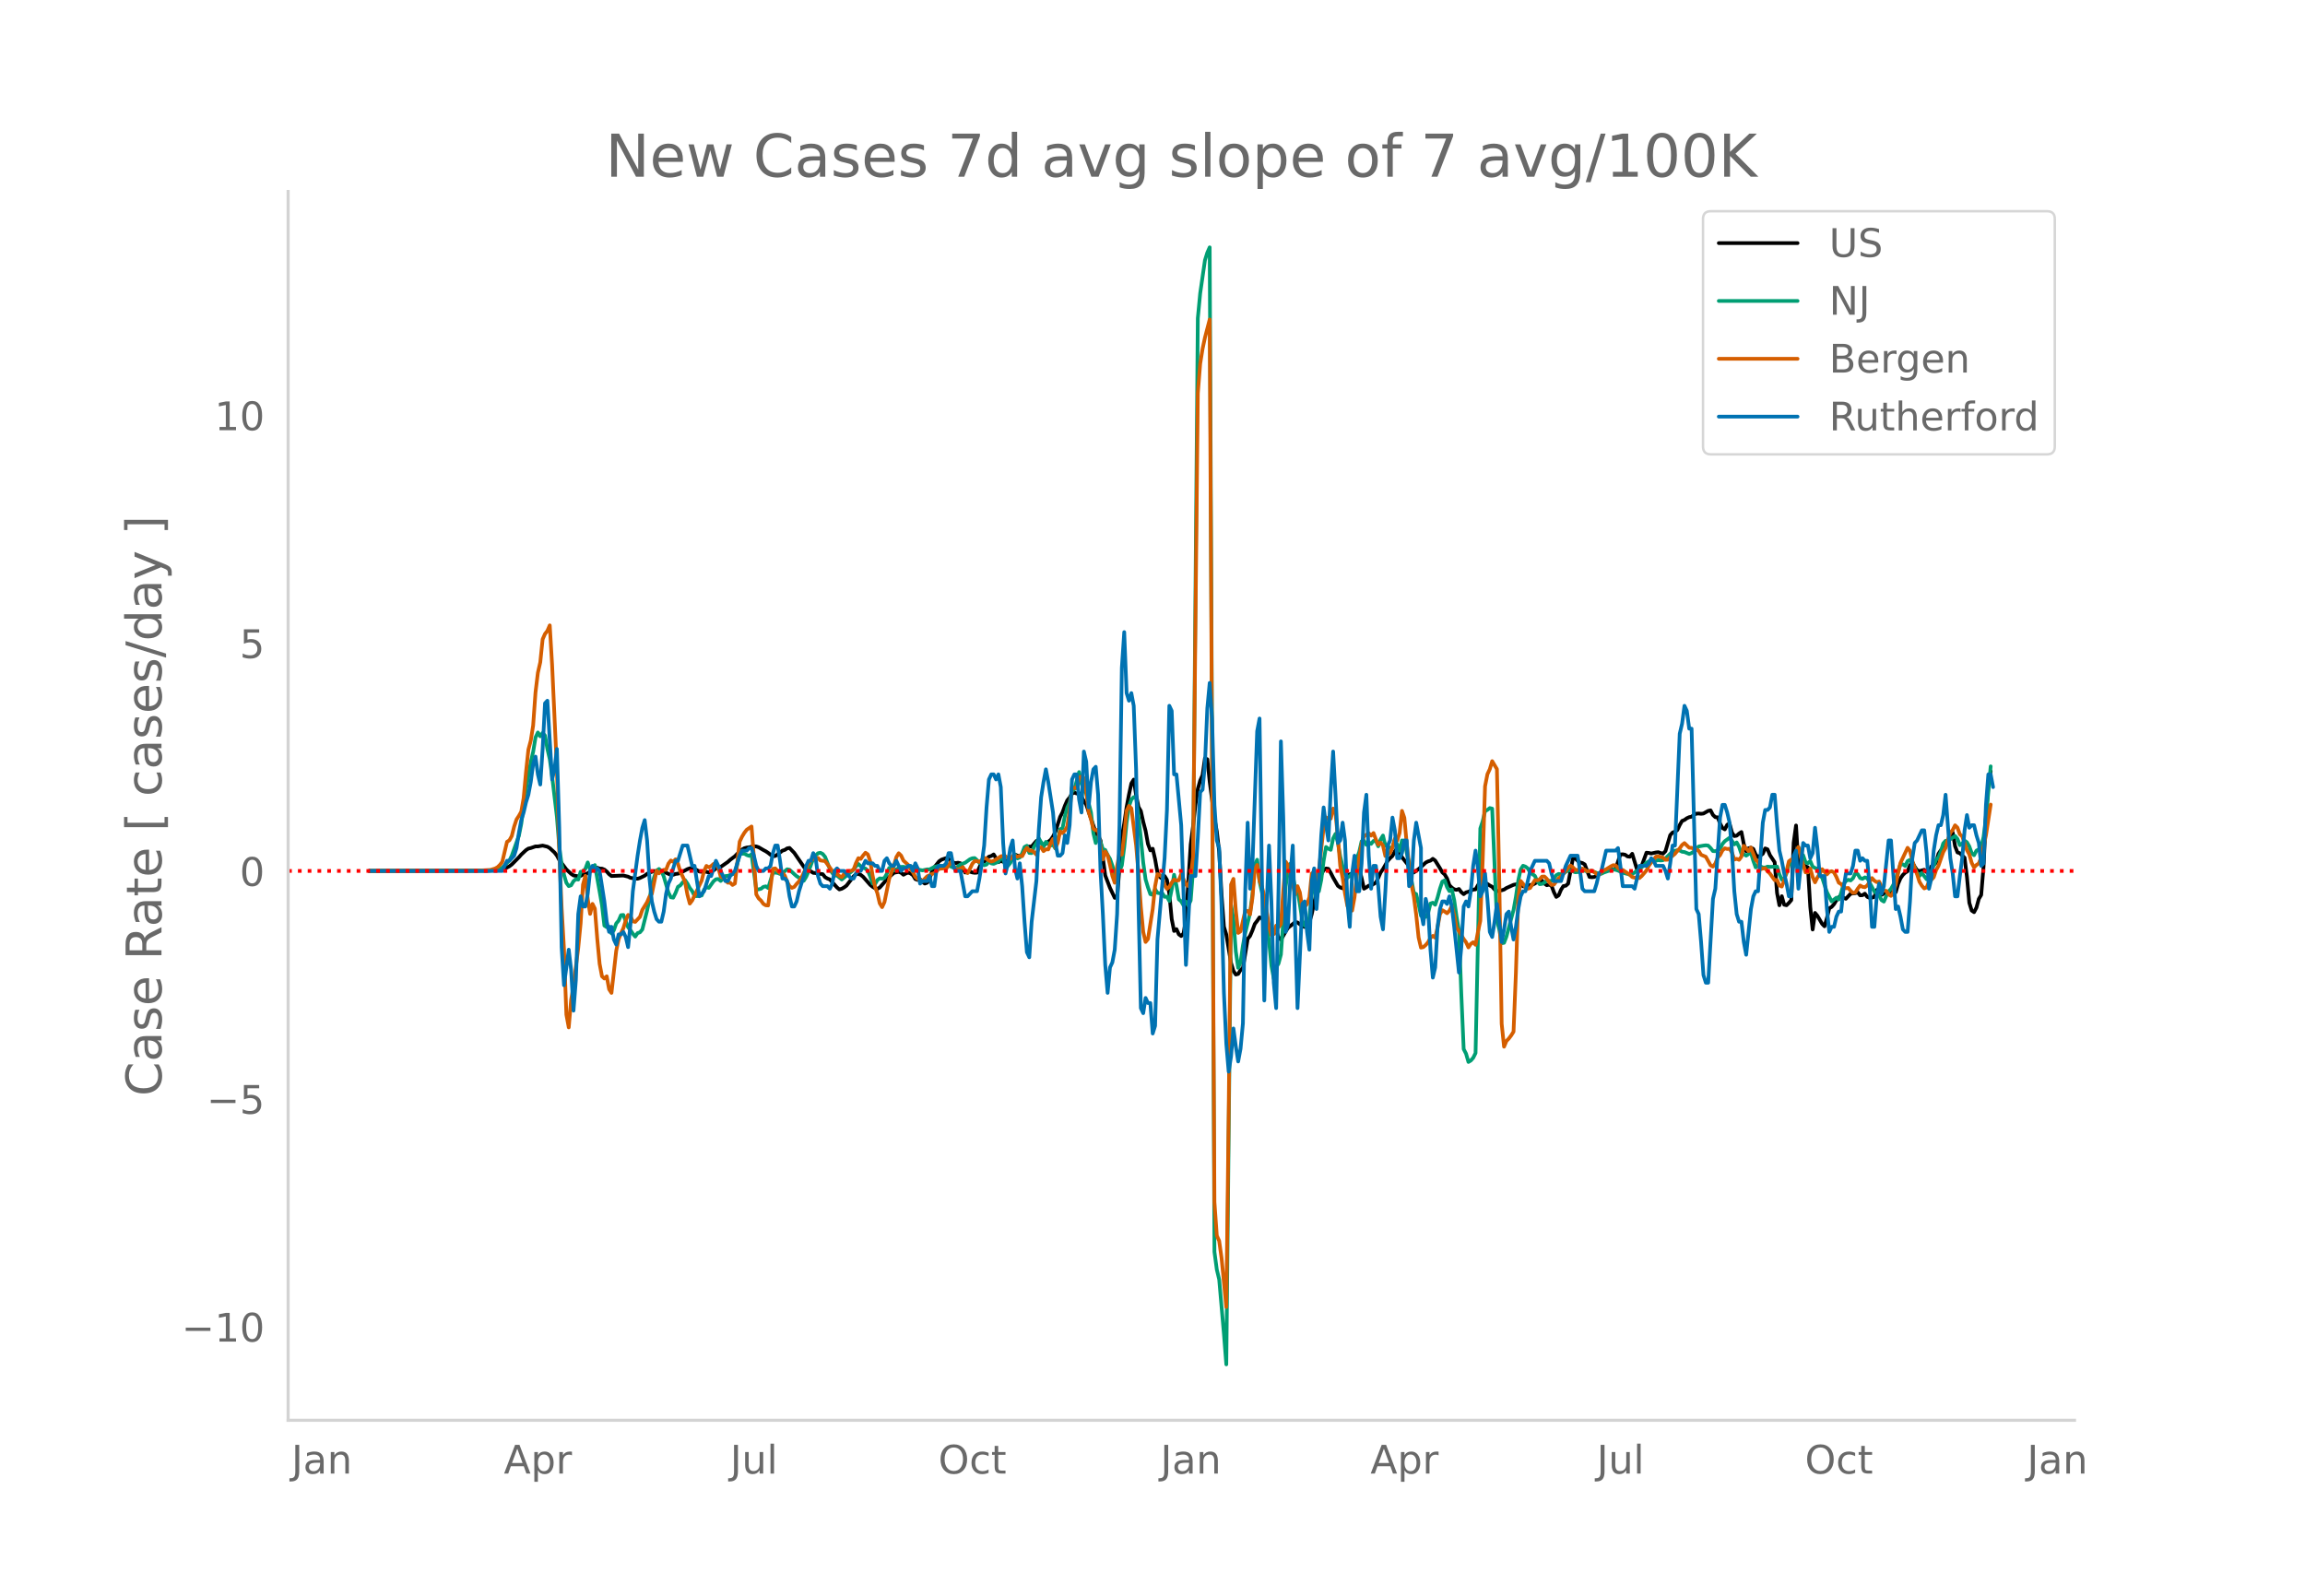 <svg height="864" viewBox="0 0 936 648" width="1248" xmlns="http://www.w3.org/2000/svg" xmlns:xlink="http://www.w3.org/1999/xlink"><defs><style>*{stroke-linecap:butt;stroke-linejoin:round}</style></defs><g id="figure_1"><path d="M0 648h936V0H0z" style="fill:#fff" id="patch_1"/><g id="axes_1"><path d="M117 576.72h725.4V77.76H117z" style="fill:none" id="patch_2"/><path clip-path="url(#p8e2cc447c8)" d="m149.973 353.66 48.205-.134 4.821-.279.964-.165.964-.304 1.929-1.022.964-.722 2.892-2.917.964-1.11 1.928-1.803.964-.623.965-.21 1.928-.673.964.008 1.928-.334 1.928.452.964.566 1.929 1.772.964 1.24.964 1.798 2.892 3.867 1.928 1.778.965.644 1.928.364.964-.197.964-.532.964-.176.964-.335.964-.716.965-.951.964-.722.964.15.964.318.964.043.964.383.964.782.964 1.09.964.744 4.821-.216 1.928.468.964.48 1.929.307.964.055.964-.304 1.928-.933.964-.752.964-.497 1.929-.63 1.928.113.964-.123.964.265 2.892 1.32.964-.069.965-.328.964-.121.964-.294 2.892-1.55.964-.33.964-.08.964.266 1.929 1.12.964.13.964-.236 1.928.493 1.928-.826.964-.786.965-.46.964-.185 2.892-2.007.964-.873 1.928-1.447 1.929-1.979.964-.744.964-.544.964-.263.964-.105 1.928-.445.964.103.965.324 1.928 1.123.964.509.964.64.964.781.964.61.964-.14.964-.621 1.929-1.523.964-.3.964-.627.964-.177 1.928 2.008 4.82 7.028.965-.144 1.928 1.236.964.05.964.356.965-.015.964.139.964 1.226.964.554.964.366 2.892 3.244.964.798.965-.28.964-.545.964-.719 2.892-3.76.964-.818.964-.193.964.4.965.769 2.892 3.303.964.768.964.575.964.27.964-.523 1.929-2.2.964-1.22 2.892-2.593 1.928-.358.964.36.965.805.964-.53.964-.348.964.372.964.686.964 1.575.964.358.964-.268.964 1.105.965.625.964-.345.964-1.715.964-2.786.964-1.75 1.928-2.421.964-.674 1.929-.664.964.332.964.906.964.633.964.172.964-.147.964.224.964 2.17.965 1.584.964-.365.964.026.964.309.964.143.964-.059 1.928-4.313.964-.19.965-1.105.964-.87.964-.298.964-.618 1.928 3.14.964-.474.964.294 1.929-.488.964.54 1.928-2.975.964.448.964.095.964-.238.964-1.613.965-1.924 1.928.007 1.928-2.294.964-.316 1.928 2.186 2.893-2.302.964-1.363.964-1.93 1.928-6.058.964-1.83.964-2.669.964-2.18.965-1.165.964-1.572.964-.409.964.35.964-.129.964 1.484.964 1.775.964 1.371 3.857 11.326 1.928 3.19 1.928 14.28 1.929 5.036 1.928 4.038.964-.14 1.928-24.7.964-5.372.964-6.634.964-5.137.965-4.485.964-1.558.964 6.288.964 4.813.964 1.66.964 4.371.964 3.682.964 5.325.965 2.617.964-.666.964 4.227.964 5.404.964 1.844.964.71.964-1.111.964 1.56.964 5.688.965 10.219.964 4.853.964-.752.964 2.109.964.704.964-1.103.964-5.75 1.928-30.3.965-7.44.964-8.793.964-6.325.964-3.476.964-2.165.964-6.847.964.416.964 9.068 1.929 14.894.964 5.332.964 8.272.964 17.523.964 12.916.964 3.15 1.928 11.624.965 3.175.964 1.463.964-.254.964-1.615.964-.762 1.928-11.838.964-1.2.964-2.234.965-2.651.964-1.237.964-1.42.964.323.964 1.682.964.285 1.928 2.675.964.167.965.309.964 2.576.964 1.015.964-1.548.964-1.779.964-1.483 2.893-2.275.964.105 1.928 1.498.964.322.964-.783.964-1.166.964-3.268.964-4.668 2.893-11.433.964-1.714.964-.703.964.152.964 1.646.964 1.913 1.929 3.332.964.69.964.322.964-1.957.964-3.056.964-.673.964-.28.964-.966.964-.584.965-.45.964 3.82.964 4.302.964-.548.964-.698.964-.055 1.928-1.154.965-1.91.964-2.213.964-1.37 1.928-3.383.964-1.083.964-.893.964-1.875.964-1.25 1.929 3.634 2.892 3.672.964 1.622.964.915 1.928-1.362 1.929-1.736.964-.923.964-.479.964-.293.964-.755.964.721 1.929 3.105.964 1.683.964.848.964 1.648.964 2.737.964.955.964.692.964.222.964-.359.965 1.293.964.812.964-.732.964-.252 1.928-.869.964-.088.964-1.69.964-1.368 1.929.452.964.402.964.64.964.503.964 1.112.964.69.964-.28.965-.086.964-.296.964-.632 2.892-1.304 1.928-.36.964.289.965.666.964.176 1.928-.676.964-.14.964-.474.964-.687.964-.515.964.01.965 1.19.964.678.964-.209.964.433.964 2.615.964 1.92.964-.636.964-2.272.964-1.493.965-.128.964-.86 1.928-10.197.964-.05.964.942.964.702.964.23.965.575 1.928 5.084.964.109.964-.098 1.928-.997 1.928-1.41.965-.362 1.928-.253.964-.06.964-.254 1.928-5.814.964-.069.964.184.965.682.964.131.964-1.19 1.928 6.344.964-.92.964-.595 1.929-5.284.964.106.964.224 1.928-.426.964-.103.964.353.964.217.964-.985 1.929-6.516.964-1.059.964-.332.964-.658.964-2.052.964-1.67.964-.388.964-.695.965-.445.964-.185.964-.773.964-.459.964-.057.964.11.964-.113 1.928-1.081.965-.204.964 1.857.964.912.964.063.964 2.507.964 1.804.964.583.964-1.89.965-.501.964 3.669.964 1.432.964-.143.964-.865.964-.626.964 4.899.964 2.902.964-1.207.965-.245.964.515.964 2.279.964 1.086 1.928-1.392.964-2.18.964.365.964 2.348 1.929 2.89.964 12.484.964 4.997.964-3.68.964 3.447.964.218.964-.94.965-1.15.964-23.265.964-7.03.964 15.91.964-.13.964.275 1.928.932.964 16.093.965 9.162.964-6.732.964 1.153 1.928 3.295.964.976.964-3.302.964-4.004.964-.565.965-1.098.964-1.614.964-1.26.964-.377.964.655.964.393 1.928-2.048 1.929-.236.964-.35.964 1.228.964-.046.964-.625.964 1.292.964.411.964-.09.965-.289.964-2.835.964-.374.964 2.382.964-.51.964-.72.964-.183.964.235.964 1.092.965-.967.964-3.422.964-2.251.964-1.378.964-.92.964-.583.964-2.435.964-1.223.964 1.832.965 1.436.964.329 1.928-.513.964.903.964.034.964-2.326.964-.49.965-1.102.964-3.537.964-1.453.964-1.07.964-1.25.964-.147.964-3.753.964-.97.964 5.585.965 2.505.964.325 1.928 1.846.964 7.759.964 10.558.964 3.134.964.646.964-1.838.965-3.531.964-1.62.964-11.575.964-20.31.964-12.64.964-5.696h0" style="fill:none;stroke:#000;stroke-linecap:round;stroke-width:1.5" id="line2d_1"/><path clip-path="url(#p8e2cc447c8)" d="m149.973 353.656 48.205-.097 2.893-.228.964-.185.964-.323.964-.485 2.893-2.912.964-1.964 2.892-8.102.964-4.85.964-7.466.964-6.573 1.929-10.99.964-4.163.964-5.855.964-2.039.964 1.567.964-1.358.964 1.05.964 5.42.964 4.142.965 7.086 1.928 16.33.964 12.11.964 7.222.964 4.224.964 3.27.964 1.337.964-.351.965-1.648.964-.827.964.17.964-3.159.964-.104.964-1.092.964-2.609.964 2.96 1.929-1.889 1.928 10.745.964 5.519.964 8.323.964.635.964-.212.964 2.755.965-1.293.964-2.761.964-1.123.964-2.236.964-.092 1.928 4.962.964 1.231.964 1.422.965 1.172.964-1.431.964-.304.964-1.17 1.928-7.672.964-4.477.964-5.848.965-3.357.964-2.538.964-.664.964.734.964 2.236 1.928 6.603.964 1.926.964.168.965-1.943.964-2.466.964-.604.964-1.188.964-.931.964 1.399.964 1.794.964 1.256.964 1.997.965.06 1.928-.27.964-2.341.964-1.06.964.307 1.928-2.683.964-.81.965-.11.964.795.964-.904.964-1.088.964-.085 1.928-.687.964-.268 1.929-7.976 1.928-.075.964.564.964.327.964-.642 1.928 14.335.965-.106.964-.234.964-.768.964-.208.964.672 1.928-6.208.964-.025.964.11.965.413.964-.32 1.928-1.57.964.189 1.928 1.777.964.849.965.605.964.891.964.353.964-1.58.964-2.198 1.928-5.193.964-1.282.964-.927.965-.19.964.496.964 1.212 1.928 4.864.964 1.639.964 1.06.964-.054 1.929 1.643 1.928-1.565 2.892-2.404.964-1.386.964-.96.964.943.965.625.964.3.964.945.964 2.3.964 2.824.964.317.964-1.716.964-.69.965.12.964-.278.964-1.722.964-2.362.964.176.964.9 2.892-1.486.965-.04.964.24.964-.381.964-.07 1.928 1.033.964.28 1.928.356 1.929-.417.964.032 1.928-1.027 1.928-.48.964.263.965-.123.964-.48.964.24 1.928.86.964.218 1.928-1.47 1.929-.737 1.928-1.401.964-.396.964-.082.964.869.964 1.131.964.153.964.757.965-.287.964-1.206.964.738.964.177 1.928-.84.964-1.733.964.812.965 2.532.964.058.964-1.174.964-2.474.964-.863.964 1.483.964-.38.964-1.718.964-2.54.965-.5.964 2.91.964.086.964-2.569.964-1.585.964-1.899 1.928 3.372.964-1.888 1.929 1.494.964-.333.964 1.535.964-3.485.964-4.339.964-.412.964-4.92.964-3.454.965-2.056.964-4.61.964-.773 1.928-7 .964 4.747.964 2.842.964 1.006 1.929 7.842.964 8.355.964 4.027.964-2.554.964 2.092.964 2.94.964.338.964 2.005.965 1.578.964 2.789.964 3.552 1.928-1.252.964-2.398.964-7.415.964-10.011.964-6.556.965-2.77.964-.968.964.164.964 7.598.964 8.901.964 9.934.964 6.814.964 3.227.965 2.768.964.242.964-2.268.964 1.5.964.145.964-.074.964 1.52.964-.036.964 1.735.965-4.745.964-5.9.964 4.292.964 5.69.964.814.964 1.662.964-1.582.964 1.659.964-2.086.965-12.562 1.928-223.875.964-10.157 1.928-13.364.964-3.118.964-2.156 1.929 407.887.964 7.213.964 3.992 1.928 22.182.964 12.326 1.928-186.601.965 5.837.964 13.015.964 6.73.964-2.236.964-6.817.964-5.145 1.928-8.078.964-7.552.965-12.102.964-1.973.964 8.807.964 4.333.964 5.725.964 7.749.964 6.43.964 9.99.964 5.175.965-4.545.964-1.493.964-3.671 1.928-27.622.964-6.56.964-2.707 1.929 9.71.964 1.132.964 5.721.964 6.52.964 1.992.964.672.964-4.041.964-9.359.964-3.92.965 2.681.964.108.964-4.651.964-7.749.964-5.595.964.69.964.458.964-4.614.964-1.877.965 3.561.964 5.664.964 4.037.964 3.193.964 1.205.964-.461.964-1.093.964-3.597 1.929-5.24.964-4.273.964-.221.964 1.685.964-1.041.964.648.964-1.18.964-.074.965 2.228.964-2.783.964-1.577.964 4.122.964.33.964.54.964-.116.964-3.146.964 1.86.965 2.61.964-4.209.964.181.964 4.794.964 4.143.964 6.87.964 5.295.964.489.964 4.122.965 4.69.964-.232.964.712.964-1.541.964-3.908.964-.323.964.827.964-2.946.965-3.6.964-2.859.964-.506.964 2.753.964 1.631.964-.672.964 4.271.964 6.797.964 5.695.965 25.749.964 22.311.964 1.863.964 3.346.964-.579.964-1.094.964-1.922 1.928-91.214.965-2.928.964-4.117.964-.515.964-.727.964.23 1.928 45.332.964 3.793.965 5.56.964-.196.964-2.511 2.892-10.83.964-5.374.964-6.63.964-4.446.965-1.507.964.344.964.723.964 1.663 1.928 1.39.964 2.158.964 1.212.964-.124.965-.54.964-.778 1.928.143.964-.993.964-1.359.964-.518.964.14.964-.391.965-.64.964-.44.964-.272.964.548.964.377 1.928-.162.964-.436.965-.049.964.328.964-.168.964-.015 2.892 1.159.964-.052.964-.486 2.893-.989.964-.225.964.102.964.31 1.928.868 2.893.763.964-.213 1.928-1.322.964-.627 1.928-1.65.965-.995.964-.578 1.928-.013 1.928-.46.964.124.964-.115.964-.718 2.893-2.836 1.928-.493.964.1.964.518.964.115 1.929.787.964-.368.964-.663.964-1.13.964-.884 1.928-.353.964-.112.964.117.965.988.964 1.227.964.062.964-.368.964-.574.964-1.996.964-1.131 1.929-1.403.964 1.252.964 1.456.964-.804.964 1.771.964 2.891.964.111.964.593 1.929-1.271.964 3.359.964 2.683.964-.863 1.928.878.964.065.964-.404.964.113 2.893-.115.964 3.16.964 2.125.964-.478.964-2.054.964-3.652.965-.427.964 1.233.964-5.547.964-2.168.964 2.887.964.295.964 2.84.964.4.964-.878.965 2.281.964.549.964.33.964 2.767.964.778 1.928 5.915 1.928 3.784 1.929-1.503.964.712.964-2.621.964-3.602.964-1.25.964-.523.964.273.964-.898.965-2.021.964.367.964 1.582.964.308.964-.58.964.268 2.893 5.491.964.874.964.623.964 1.981.964.589.964-2.266.964-1.856.964-1.046.964-1.682.965-2.13 1.928-6.276.964.12.964.682.964-1.996.964-.508.964 1.681.964 1.418.965 2.407.964 1.018.964-1.195 1.928 2.547.964-1.403.964-1.782 1.929-4.779.964-.89.964-2.394.964-3.28.964-1.074.964.009 2.892-1.96.965 1.164.964 2.558.964-.631.964-1.225.964.685.964 1.668.964 2.728.964.859.964-1.877.965-.483.964-.914.964-4.152.964-7.753 1.928-20.913h0" style="fill:none;stroke:#009e73;stroke-linecap:round;stroke-width:1.5" id="line2d_2"/><path clip-path="url(#p8e2cc447c8)" d="m149.973 353.656 42.42-.1 3.857-.143 2.893-.162 1.928-.587.964-.527.964-.931.964-1.236 1.928-8.143.965-.607.964-1.742.964-3.829.964-2.896.964-1.459.964-1.721.964-5.55.964-10.533.964-9.095.965-3.646.964-6.158.964-13.45.964-7.96.964-4.233.964-9.358.964-2.188.964-1.236.964-2.228.965 16.245 1.928 41.91.964 33.846.964 22.727.964 16.812.964 26.535.964 5.185.964-11.201.965-5.651 1.928-15.435.964-9.925.964-15.78.964-3.544.964 9.378.964 6.057.965-4.052.964 1.904.964 12.154.964 10.25.964 5.104.964.89.964-.91.964 5.266.964 1.478 1.929-17.095.964-4.639.964-2.512.964-1.985.964-3.16.964-2.268.964.527.964 2.066.965.243 1.928-2.046.964-2.836 1.928-3.12.964-2.268.964-1.073 1.929-9.44.964 1.054.964-.79.964-.628.964.02.964-2.552.964-1.256.964.506.965-.992.964 1.762.964 3.282.964 1.944.964 2.248.964 5.145.964 3.606.964-1.276 3.857-8.102.964-3.87.964-2.065.964.587.964-.527.964-.85.964-.446.965 2.107.964 3.423.964.527.964.83.964 1.175.964-.02.964.931.964-.587 1.929-16.995.964-2.025.964-1.6.964-1.236 1.928-1.296.964 12.66.964 14.908.965 1.64.964.892.964 1.336.964.568.964.06 1.928-14.887.964-.163.964 1.054.965.85.964-.06.964 1.053.964 2.512.964 1.782.964.71.964-.386.964-1.215.965-1.033.964-1.479 1.928-3.95 1.928-3.18.964-.445.964-.142.964-.304.965 1.013 1.928.263 3.856 5.287.964-.122.964.892.965.465.964-1.336.964-.932 1.928-.345.964-.486.964-2.633.964-1.985.964.284.965-1.357.964-1.135.964.669.964 2.754.964 5.834.964 4.517.964 2.633.964 4.132.965 1.56.964-2.046 1.928-9.5 1.928-5.428.964-3.342.964-1.58.964.952.965 2.046 1.928 1.742.964 1.742.964 1.276.964 1.843.964.87.964.203.964.628 1.929-1.964.964-.365.964-.587.964-.243 1.928-1.803 1.929-.203.964.142 1.928-2.816 1.928 2.877.964.324.964-.365.964-.648.965 1.337.964 1.094.964-1.742.964-2.066.964-1.074h.964l.964.365 1.928-1.742.965.445.964.73.964.384.964-.303 1.928-1.155.964-.668.964-.203.965.182.964.79.964.284.964-1.215h.964l.964.303.964-.344.964.162.964-1.944.965-1.459.964 1.175.964-.081.964.648.964 1.053.964-2.775.964-.222.964 1.539.964-.75.965.061.964-2.592.964-1.702.964 3.646.964-2.066.964-4.618.964.729.964-1.074.964-1.62.965-6.421.964-9.52.964.263.964.122.964-4.193.964-.588.964.628.964 5.348.965 8.487.964 2.977.964 3.788.964.648.964-.263.964 6.907.964 5.186.964-3.2.964 1.437.965 3.95.964 4.457.964 2.815.964-6.684.964-5.368.964.608.964-8.001.964-9.763.964-2.006.965.993 1.928 14.928.964 11.262.964 13.794.964 10.189.964 4.091.964-1.195 1.929-12.194.964-9.236.964-4.922.964.385.964.648.964 3.423.964 1.499.964-.77.965-1.762.964-1.215.964.405.964-.122.964-2.511 1.928 4.294.964.587.964-3.605.965-8.265 1.928-188.214.964-12.052.964-6.037.964-4.517 1.928-7.393 1.929 358.382.964 13.632.964 2.167.964 6.907 1.928 19.912.964-78.713.964-92.832.965-2.309.964 12.74.964 9.217.964-.648 1.928-8.426.964.141.964 1.439.964-6.705.965-11.708.964-1.701.964 6.42.964 2.432.964 3.727 1.928 12.274.964 3.667.964-.426.965-3.443.964.668.964-1.235.964-13.51.964-11.931.964 1.458 1.928 7.88.965 3.99.964-3.363.964 2.553.964 6.522.964-.75.964-.992.964-2.836.964-9.58.964-.831.965 4.193.964-4.538 1.928-17.642.964-4.031.964.608.964-.102.964-4.091.964 1.884.965 9.864.964 11.627.964 4.76.964 6.32.964 5.063.964 1.904.964.02.964-5.367.964-8.953.965-7.373.964-5.47.964-3.017 1.928-1.236.964.973.964-1.054.964 2.552.965 2.168.964-.83.964 1.194.964 4.254 1.928-1.215.964-2.33.964-3.463.964.75.965-3.1.964-8.973.964 2.795.964 10.513.964 8.993.964 7.637.964 4.84.964 7.394.964 9.216.965 4.132.964-.202.964-.851.964-1.134.964-1.783.964-.79.964.73.964-4.214.965-5.307.964-1.64.964.547.964.688.964-1.033.964-1.944.964 3.646.964 5.205.964 1.378 1.929 3.22.964 1.297.964 2.106.964-1.438.964-.668.964 1.053.964-5.246.964-4.477.965-24.468.964-30.181.964-4.922.964-2.046.964-3.241 1.928 3.22.964 45.798.965 57.628.964 9.297.964-2.289.964-.993.964-1.276.964-1.54.964-23.941.964-30.343.964-6.907.965 1.134.964 1.438.964.567.964-.303 1.928-3.16.964.06.964-.384.964-1.135.965-.04.964.932.964 1.397.964 1.094.964-.121 1.928-2.532.964-.83.964-.993 1.929-2.573.964-.83.964.729.964 1.013.964.08.964-.364.964-.243.965.486.964.628 1.928-.182.964.506.964.77.964.202.964-.952.964-.729.965-.405 1.928-1.195.964-.486.964.101.964 1.053.964.649.964.141 1.929 1.317.964.648.964.932.964.223.964-.02.964.202.964-.85 1.929-2.229.964-1.944.964-1.317.964-1.053.964-1.317.964-.101 1.928.506.964.891.965-.06.964-.973.964-.587.964-.81.964-1.195.964-1.013.964-1.398.964-.75 1.929 1.864.964.04.964.467.964.202.964.567.964 1.6 1.928.81 1.929 3.485.964.506.964-1.235.964-2.41.964-1.014.964-1.904.964-.87.964.283.965-.121.964 1.539.964 2.876.964-.304.964.405.964-1.296.964-4.375 1.928 2.147.965-1.438 1.928 4.962.964.831.964 3.018.964-.304.964-.142.964 1.256.964.912 1.929 2.694.964-.061.964 2.208.964.445.964-2.45 1.928-7.82.965-.688.964 1.337.964-4.395.964-2.026.964 3.99 1.928 6.28h.964l.964-1.52.965 3.403.964 2.168.964-1.945.964-1.56.964-1.822 1.928 2.106.964-1.033.964-.263.965.486.964 1.843.964 2.33.964.567.964 1.154.964.547.964-.121.964 1.154.964.891.965-.222.964-1.54.964-1.276.964.527.964.162.964-.71 1.928-2.997.965 1.053.964.588.964-.223.964 2.046.964 1.6.964.142.964 1.418.964.607.964-1.519.965-3.058.964-4.74.964-4.072 2.892-6.137.964 1.215.964 4.092.964 2.957.965 2.492.964 3.038.964 1.58.964 1.114.964-.405.964-2.31.964-.769.964-1.033.965-2.897.964-1.782 1.928-5.53.964-1.722.964-3.443.964-2.735.964-1.093.964-1.904.965.931.964 2.694.964.83 1.928 5.632.964 1.722.964 3.443.964 1.864.964-1.013.965-.628.964-2.512 1.928-8.872 1.928-12.518h0" style="fill:none;stroke:#d55e00;stroke-linecap:round;stroke-width:1.5" id="line2d_3"/><path clip-path="url(#p8e2cc447c8)" d="M149.973 353.656h53.99l1.928-4.126h.965l1.928-2.063.964-3.095.964-6.19.964-5.159.964-3.094.964-4.127.964-3.095.965-5.158.964-7.222.964-3.095.964 7.222.964 4.126.964-14.443.964-18.57.964-1.031 1.929 31.981.964-4.126.964-8.254.964 31.981.964 48.488.964 15.475 1.928-14.443.964 8.253.965 16.506.964-12.38.964-26.822.964-7.222.964 4.127h.964l.964-5.159.964-9.285.965-2.063.964 2.063.964-1.031.964 1.031 1.928 12.38.964 8.253.964 4.127.964-2.063.965 5.158.964 2.063.964-4.126h.964l.964-1.032.964 2.063.964 4.127.964-9.285.964-13.411 1.929-14.443.964-6.19.964-5.159.964-3.095.964 8.254.964 15.474.964 9.285.965 4.127.964 3.095.964 1.031h.964l.964-4.126.964-7.222.964-4.126.964-2.064.964-4.126.965-3.095h.964l1.928-6.19h1.928l1.928 8.253h.964l1.929 12.38 1.928-2.063 1.928-6.19h.964l1.928-6.19 3.857 8.253h.964l.964-2.063 1.928-2.064 1.929-6.19.964-2.063h1.928l.964-1.031h.964l.964 3.095.964 4.126.965 2.063h1.928l.964-1.031h.964l.964-1.032.964-5.158.964-3.095h.964l.965 6.19.964 7.221h.964l.964 1.032.964 6.19.964 4.127h.964l.964-2.064.965-4.126 1.928-6.19.964-4.127.964-2.063h.964l.964-3.095.964 2.063.964 7.222.965 3.095.964 1.031h1.928l.964 1.032.964-2.063.964-5.159.964-1.031.964 1.031h1.929l2.892 3.095h.964l.964-2.063.964-1.032h.964l1.929-4.126.964 1.032h1.928l.964 1.031h.964l.964 2.063h.965l.964-4.126.964-1.032.964 2.064.964 1.031h.964l.964-2.063 1.928 4.126.965-1.031h.964l.964-1.032h.964l.964 2.063.964-3.094.964 2.063.964 6.19.964-1.032h1.929l.964-2.063.964 4.126h.964l.964-7.221.964-1.032h1.929l.964-1.031.964-4.127h.964l.964 5.158.964 2.063h1.928l1.929 10.317h.964l1.928-2.063h1.928l.964-5.159.964-6.19.964-7.221.965-15.475.964-11.348.964-2.063h.964l.964 2.063.964-2.063.964 5.158.964 22.696.965 12.38.964-4.126.964-6.19.964-3.095.964 11.348.964 4.126.964-6.19.964 9.285.964 14.443.965 12.38.964 2.064.964-14.444 1.928-16.506.964-20.633.964-13.411.964-6.19.964-5.158.965 5.158 1.928 12.38.964 12.38.964 5.158h.964l.964-1.032.964-7.222.964 3.095.965-7.221.964-18.57.964-2.063h.964l.964 10.316.964 5.159.964-24.76.964 4.127.965 18.57.964-10.317.964-5.158.964-1.032.964 11.348.964 30.95.964 17.538.964 20.633.964 11.348.965-10.317.964-2.063.964-5.158.964-14.443.964-36.108.964-63.962.964-14.444.964 24.76.964 3.095.965-3.095.964 5.158.964 25.792.964 54.677.964 42.298.964 2.063.964-6.19.964 2.063h.965l.964 12.38.964-3.095.964-35.076 2.892-33.013.964-19.601.964-42.298.965 2.064.964 25.79h.964l1.928 20.634 1.928 56.74 1.928-36.107h1.929l.964-15.475.964-18.57.964-1.031.964-10.317.964-22.696.964-10.317.964 14.444.965 35.076.964 14.443.964 3.095.964 23.728.964 35.076.964 20.633.964 11.348.964-6.19.965-11.348.964 7.221.964 6.19.964-5.158.964-10.317.964-54.677.964-26.823.964 26.823.964-9.285 1.929-54.677.964-5.158.964 63.962.964 50.55.964-38.17.964-24.76.964 22.696.964 33.013.965 10.317.964-48.488.964-59.836.964 30.95.964 46.424.964-3.095.964-19.601.964-12.38 1.929 66.026 1.928-42.298.964-1.032.964 12.38.964 7.222.964-27.855.964-5.158.965 16.506.964-12.38.964-17.538.964-11.348.964 7.222.964 6.19.964-20.633.964-15.475.964 17.538.965 19.601.964-1.031.964-7.222.964 7.222.964 24.76.964 10.316.964-21.665.964-7.221.964 14.443h.965l.964-11.348.964-20.633.964-7.222.964 24.76.964 13.411.964-9.285h.964l.965 8.253.964 12.38.964 5.158.964-15.474.964-18.57.964-2.063.964-9.285.964 5.158.964 11.348h.965l.964-2.063.964-5.158h.964l.964 18.57.964-1.032.964-17.538.964-7.222 1.929 10.317v25.79l.964 5.16.964-10.317.964 4.126.964 16.507.964 11.348.964-4.127.964-16.506.965-7.222.964-3.095h.964l.964 1.032.964-3.095.964 4.127.964 8.253 1.928 18.57.965-10.317.964-16.506.964-2.064.964 2.064.964-6.19.964-10.317.964-6.19.964 7.222.964 11.348.965-2.063.964-7.222.964 10.317.964 13.411.964 2.063.964-6.19.964-7.221.964 7.221.965 8.254.964-5.159.964-6.19.964-1.031.964 6.19.964 5.158.964-5.158.964-7.222.964-5.158.965-2.063h.964l1.928-8.254 1.928-4.126h4.82l.965 1.032.964 4.126.964 3.095h2.892l1.929-6.19 1.928-4.126h2.892l.964 6.19.964 7.221.965 1.032h3.856l.964-3.095.964-4.127.964-1.032 1.929-8.253h3.856l.964-1.031.964 7.221.964 8.253h3.857l.964 1.032.964-4.127.964-5.158h2.893l.964-1.031.964-2.064.964 1.032.964 2.063h2.892l.964 2.063.965 3.095.964-6.19.964-7.221h.964l1.928-45.393.964-4.126.964-7.222.964 2.064.965 7.221h.964l1.928 73.247.964 2.064.964 11.348.964 13.411.964 3.095h.964l1.929-34.044.964-4.127 1.928-28.886.964-5.158h.964l.964 3.095.965 4.126.964 11.348.964 16.507.964 9.285.964 3.094h.964l.964 8.254.964 5.158 1.929-18.57.964-5.158.964-2.063h.964l1.928-27.855.964-5.158h.964l.964-1.032.965-5.158h.964l.964 12.38.964 10.316.964 4.127.964 5.158.964 4.127.964 5.158h.965l.964-16.506.964-2.064.964 15.475 1.928-18.57.964 1.032h.964l.964 5.158.965-2.063.964-10.317.964 8.254.964 11.348h1.928l.964 13.411.964 9.285.964-2.063h.965l.964-4.127.964-2.063h.964l.964-9.285.964-6.19h1.928l.964-3.095.965-6.19h.964l.964 4.127.964-1.032.964 1.032h.964l.964 10.316.964 16.507h.965l.964-12.38.964-5.158.964 4.126.964-3.095 1.928-18.57h.964l1.929 27.855.964-1.031.964 4.126.964 5.158.964 1.032h.964l.964-12.38.964-17.538.964-6.19.965-1.031 1.928-4.127h.964l.964 9.285.964 14.443.964-4.127.964-11.348.965-6.19.964-4.126h.964l.964-4.127.964-8.253 1.928 25.791.964 6.19.964 9.285h.965l.964-8.253.964-7.222.964-11.348.964-6.19.964 5.158.964-1.031h.964l.964 4.126.965 3.095.964 9.285.964-1.031.964-23.728.964-12.38h.964l.964 5.158h0" style="fill:none;stroke:#0072b2;stroke-linecap:round;stroke-width:1.5" id="line2d_4"/><path clip-path="url(#p8e2cc447c8)" d="M117 353.656h725.4" style="fill:none;stroke:red;stroke-dasharray:1.5,2.475;stroke-dashoffset:0;stroke-width:1.5" id="line2d_5"/><path d="M117 576.72V77.76" style="fill:none;stroke:#d3d3d3;stroke-linecap:square;stroke-linejoin:miter;stroke-width:1.25" id="patch_3"/><path d="M117 576.72h725.4" style="fill:none;stroke:#d3d3d3;stroke-linecap:square;stroke-linejoin:miter;stroke-width:1.25" id="patch_4"/><g id="matplotlib.axis_1"><g id="xtick_1"><g style="fill:#696969" transform="matrix(.16 0 0 -.16 118.358 598.378)" id="text_1"><defs><path d="M9.813 72.906h9.859V5.078q0-13.187-5-19.14-5-5.954-16.094-5.954h-3.75v8.297h3.078q6.531 0 9.219 3.672Q9.813-4.39 9.813 5.078z" id="DejaVuSans-74"/><path d="M34.281 27.484q-10.89 0-15.093-2.484-4.204-2.484-4.204-8.5 0-4.781 3.157-7.594 3.156-2.797 8.562-2.797 7.485 0 12 5.297 4.516 5.297 4.516 14.078v2zm17.922 3.72V0H43.22v8.297Q40.14 3.328 35.547.953q-4.594-2.375-11.234-2.375-8.391 0-13.36 4.719Q6 8.016 6 15.922q0 9.219 6.172 13.906 6.187 4.688 18.437 4.688h12.61v.89q0 6.203-4.078 9.594-4.078 3.39-11.453 3.39-4.688 0-9.141-1.124-4.438-1.125-8.531-3.375v8.312q4.921 1.906 9.562 2.844 4.64.953 9.031.953 11.875 0 17.735-6.156 5.86-6.14 5.86-18.64z" id="DejaVuSans-97"/><path d="M54.89 33.016V0h-8.984v32.719q0 7.765-3.031 11.61-3.031 3.858-9.078 3.858-7.281 0-11.484-4.64-4.204-4.625-4.204-12.64V0H9.08v54.688h9.03v-8.5q3.235 4.937 7.594 7.374Q30.078 56 35.797 56q9.422 0 14.25-5.828 4.844-5.828 4.844-17.156z" id="DejaVuSans-110"/></defs><use xlink:href="#DejaVuSans-74"/><use x="29.492" xlink:href="#DejaVuSans-97"/><use x="90.771" xlink:href="#DejaVuSans-110"/></g></g><g id="xtick_2"><g style="fill:#696969" transform="matrix(.16 0 0 -.16 204.585 598.378)" id="text_2"><defs><path d="M34.188 63.188 20.797 26.906h26.812zm-5.579 9.718h11.188L67.578 0h-10.25l-6.64 18.703h-32.86L11.188 0H.78z" id="DejaVuSans-65"/><path d="M18.11 8.203v-29H9.077v75.484h9.031v-8.296q2.844 4.875 7.157 7.234Q29.594 56 35.594 56q9.968 0 16.187-7.906 6.235-7.907 6.235-20.797T51.78 6.484q-6.218-7.906-16.187-7.906-6 0-10.328 2.375-4.313 2.375-7.157 7.25zm30.578 19.094q0 9.906-4.079 15.547-4.078 5.64-11.203 5.64-7.14 0-11.218-5.64-4.079-5.64-4.079-15.547 0-9.906 4.078-15.547 4.079-5.64 11.22-5.64 7.124 0 11.202 5.64t4.078 15.547z" id="DejaVuSans-112"/><path d="M41.11 46.297q-1.516.875-3.297 1.281Q36.03 48 33.89 48q-7.625 0-11.703-4.953-4.079-4.953-4.079-14.234V0H9.08v54.688h9.03v-8.5q2.844 4.984 7.375 7.39Q30.031 56 36.531 56q.922 0 2.047-.125 1.125-.11 2.484-.36z" id="DejaVuSans-114"/></defs><use xlink:href="#DejaVuSans-65"/><use x="68.408" xlink:href="#DejaVuSans-112"/><use x="131.885" xlink:href="#DejaVuSans-114"/></g></g><g id="xtick_3"><g style="fill:#696969" transform="matrix(.16 0 0 -.16 296.507 598.378)" id="text_3"><defs><path d="M8.5 21.578v33.11h8.984V21.922q0-7.766 3.016-11.656 3.031-3.875 9.094-3.875 7.265 0 11.484 4.64 4.234 4.64 4.234 12.656v31h8.985V0h-8.984v8.406Q42.047 3.422 37.718 1q-4.313-2.422-10.032-2.422-9.421 0-14.312 5.86Q8.5 10.296 8.5 21.578zM31.11 56z" id="DejaVuSans-117"/><path d="M9.422 75.984h8.984V0H9.422z" id="DejaVuSans-108"/></defs><use xlink:href="#DejaVuSans-74"/><use x="29.492" xlink:href="#DejaVuSans-117"/><use x="92.871" xlink:href="#DejaVuSans-108"/></g></g><g id="xtick_4"><g style="fill:#696969" transform="matrix(.16 0 0 -.16 381.025 598.378)" id="text_4"><defs><path d="M39.406 66.219q-10.75 0-17.078-8.016-6.312-8-6.312-21.828 0-13.766 6.312-21.781 6.328-8 17.078-8 10.735 0 17.016 8 6.281 8.015 6.281 21.781 0 13.828-6.281 21.828-6.281 8.016-17.016 8.016zm0 8q15.328 0 24.5-10.281 9.188-10.282 9.188-27.563 0-17.234-9.188-27.516-9.172-10.28-24.5-10.28-15.375 0-24.593 10.25-9.204 10.265-9.204 27.546t9.204 27.563q9.218 10.28 24.593 10.28z" id="DejaVuSans-79"/><path d="M48.781 52.594v-8.407q-3.812 2.11-7.64 3.157-3.828 1.047-7.735 1.047-8.75 0-13.593-5.547-4.829-5.532-4.829-15.547 0-10.016 4.829-15.563 4.843-5.53 13.593-5.53 3.907 0 7.735 1.046 3.828 1.047 7.64 3.156V2.094Q45.016.344 40.984-.531q-4.015-.89-8.562-.89-12.36 0-19.64 7.765-7.266 7.765-7.266 20.953 0 13.375 7.343 21.031Q20.22 56 33.016 56q4.14 0 8.093-.86 3.953-.843 7.672-2.546z" id="DejaVuSans-99"/><path d="M18.313 70.219V54.688h18.5v-6.985h-18.5V18.016q0-6.688 1.828-8.594 1.828-1.906 7.453-1.906h9.218V0h-9.218q-10.407 0-14.36 3.875-3.953 3.89-3.953 14.14v29.688H2.687v6.984h6.594V70.22z" id="DejaVuSans-116"/></defs><use xlink:href="#DejaVuSans-79"/><use x="78.711" xlink:href="#DejaVuSans-99"/><use x="133.691" xlink:href="#DejaVuSans-116"/></g></g><g id="xtick_5"><g style="fill:#696969" transform="matrix(.16 0 0 -.16 471.224 598.378)" id="text_5"><use xlink:href="#DejaVuSans-74"/><use x="29.492" xlink:href="#DejaVuSans-97"/><use x="90.771" xlink:href="#DejaVuSans-110"/></g></g><g id="xtick_6"><g style="fill:#696969" transform="matrix(.16 0 0 -.16 556.487 598.378)" id="text_6"><use xlink:href="#DejaVuSans-65"/><use x="68.408" xlink:href="#DejaVuSans-112"/><use x="131.885" xlink:href="#DejaVuSans-114"/></g></g><g id="xtick_7"><g style="fill:#696969" transform="matrix(.16 0 0 -.16 648.409 598.378)" id="text_7"><use xlink:href="#DejaVuSans-74"/><use x="29.492" xlink:href="#DejaVuSans-117"/><use x="92.871" xlink:href="#DejaVuSans-108"/></g></g><g id="xtick_8"><g style="fill:#696969" transform="matrix(.16 0 0 -.16 732.927 598.378)" id="text_8"><use xlink:href="#DejaVuSans-79"/><use x="78.711" xlink:href="#DejaVuSans-99"/><use x="133.691" xlink:href="#DejaVuSans-116"/></g></g><g id="xtick_9"><g style="fill:#696969" transform="matrix(.16 0 0 -.16 823.126 598.378)" id="text_9"><use xlink:href="#DejaVuSans-74"/><use x="29.492" xlink:href="#DejaVuSans-97"/><use x="90.771" xlink:href="#DejaVuSans-110"/></g></g></g><g id="matplotlib.axis_2"><g id="ytick_1"><g style="fill:#696969" transform="matrix(.16 0 0 -.16 73.733 544.782)" id="text_10"><defs><path d="M10.594 35.5h62.593v-8.297H10.594z" id="DejaVuSans-8722"/><path d="M12.406 8.297h16.11v55.625l-17.532-3.516v8.985l17.438 3.515h9.86V8.296H54.39V0H12.406z" id="DejaVuSans-49"/><path d="M31.781 66.406q-7.61 0-11.453-7.5Q16.5 51.422 16.5 36.375q0-14.984 3.828-22.484 3.844-7.5 11.453-7.5 7.672 0 11.5 7.5 3.844 7.5 3.844 22.484 0 15.047-3.844 22.531-3.828 7.5-11.5 7.5zm0 7.813q12.266 0 18.735-9.703 6.468-9.688 6.468-28.141 0-18.406-6.468-28.11-6.47-9.687-18.735-9.687-12.25 0-18.718 9.688-6.47 9.703-6.47 28.109 0 18.453 6.47 28.14Q19.53 74.22 31.78 74.22z" id="DejaVuSans-48"/></defs><use xlink:href="#DejaVuSans-8722"/><use x="83.789" xlink:href="#DejaVuSans-49"/><use x="147.412" xlink:href="#DejaVuSans-48"/></g></g><g id="ytick_2"><g style="fill:#696969" transform="matrix(.16 0 0 -.16 83.912 452.258)" id="text_11"><defs><path d="M10.797 72.906h38.719v-8.312H19.828v-17.86q2.14.735 4.281 1.094 2.157.36 4.313.36 12.203 0 19.328-6.688 7.14-6.688 7.14-18.11 0-11.765-7.328-18.296-7.328-6.516-20.656-6.516-4.593 0-9.36.781-4.75.782-9.827 2.344v9.922q4.39-2.39 9.078-3.563 4.687-1.171 9.906-1.171 8.453 0 13.375 4.437 4.938 4.438 4.938 12.063 0 7.609-4.938 12.047-4.922 4.453-13.375 4.453-3.953 0-7.89-.875-3.922-.875-8.016-2.735z" id="DejaVuSans-53"/></defs><use xlink:href="#DejaVuSans-8722"/><use x="83.789" xlink:href="#DejaVuSans-53"/></g></g><g id="ytick_3"><use xlink:href="#DejaVuSans-48" style="fill:#696969" transform="matrix(.16 0 0 -.16 97.32 359.735)" id="text_12"/></g><g id="ytick_4"><use xlink:href="#DejaVuSans-53" style="fill:#696969" transform="matrix(.16 0 0 -.16 97.32 267.212)" id="text_13"/></g><g id="ytick_5"><g style="fill:#696969" transform="matrix(.16 0 0 -.16 87.14 174.689)" id="text_14"><use xlink:href="#DejaVuSans-49"/><use x="63.623" xlink:href="#DejaVuSans-48"/></g></g><g style="fill:#696969" transform="matrix(0 -.2 -.2 0 65.573 445.117)" id="text_15"><defs><path d="M64.406 67.281v-10.39q-4.984 4.64-10.625 6.922-5.64 2.296-11.984 2.296-12.5 0-19.14-7.64-6.641-7.64-6.641-22.094 0-14.406 6.64-22.047 6.64-7.64 19.14-7.64 6.345 0 11.985 2.296 5.64 2.297 10.625 6.938V5.609Q59.234 2.094 53.437.33q-5.78-1.75-12.218-1.75-16.563 0-26.094 10.124-9.516 10.14-9.516 27.672 0 17.578 9.516 27.703 9.531 10.14 26.094 10.14 6.531 0 12.312-1.734 5.797-1.734 10.875-5.203z" id="DejaVuSans-67"/><path d="M44.281 53.078v-8.5q-3.797 1.953-7.906 2.922-4.094.984-8.5.984-6.688 0-10.031-2.047-3.344-2.046-3.344-6.156 0-3.125 2.39-4.906 2.391-1.781 9.626-3.39l3.078-.688q9.562-2.047 13.593-5.781 4.032-3.735 4.032-10.422 0-7.625-6.032-12.078-6.03-4.438-16.578-4.438-4.39 0-9.156.86Q10.688.296 5.422 2v9.281q4.984-2.594 9.812-3.89 4.829-1.282 9.579-1.282 6.343 0 9.75 2.172 3.421 2.172 3.421 6.125 0 3.656-2.468 5.61-2.453 1.953-10.813 3.765l-3.125.735q-8.344 1.75-12.062 5.39-3.704 3.64-3.704 9.985 0 7.718 5.47 11.906Q16.75 56 26.811 56q4.97 0 9.36-.734 4.406-.72 8.11-2.188z" id="DejaVuSans-115"/><path d="M56.203 29.594v-4.39H14.891q.593-9.282 5.593-14.142 5-4.859 13.938-4.859 5.172 0 10.031 1.266 4.86 1.265 9.656 3.812v-8.5Q49.266.734 44.187-.344 39.11-1.422 33.892-1.422q-13.094 0-20.735 7.61-7.64 7.625-7.64 20.625 0 13.421 7.25 21.296Q20.016 56 32.328 56q11.031 0 17.453-7.11 6.422-7.093 6.422-19.296zm-8.984 2.64q-.094 7.36-4.125 11.75-4.032 4.407-10.672 4.407-7.516 0-12.031-4.25-4.516-4.25-5.203-11.97z" id="DejaVuSans-101"/><path d="M44.39 34.188q3.172-1.079 6.172-4.594 3-3.516 6.032-9.672L66.609 0H56l-9.313 18.703q-3.624 7.328-7.015 9.719-3.39 2.39-9.25 2.39h-10.75V0h-9.86v72.906h22.266q12.5 0 18.656-5.234 6.157-5.219 6.157-15.766 0-6.89-3.203-11.437-3.204-4.532-9.297-6.282zM19.673 64.797V38.922h12.406q7.125 0 10.766 3.297 3.64 3.297 3.64 9.687 0 6.39-3.64 9.64-3.64 3.25-10.766 3.25z" id="DejaVuSans-82"/><path d="M8.594 75.984h20.703V69H17.578V-6.203h11.719v-6.984H8.594z" id="DejaVuSans-91"/><path d="M25.39 72.906h8.297L8.297-9.28H0z" id="DejaVuSans-47"/><path d="M45.406 46.39v29.594h8.985V0h-8.985v8.203Q42.578 3.328 38.25.953q-4.313-2.375-10.375-2.375-9.906 0-16.14 7.906-6.22 7.922-6.22 20.813 0 12.89 6.22 20.797Q17.968 56 27.874 56q6.063 0 10.375-2.375 4.328-2.36 7.156-7.234zm-30.61-19.093q0-9.906 4.079-15.547 4.078-5.64 11.203-5.64 7.125 0 11.219 5.64 4.11 5.64 4.11 15.547 0 9.906-4.11 15.547-4.094 5.64-11.219 5.64-7.125 0-11.203-5.64-4.078-5.64-4.078-15.547z" id="DejaVuSans-100"/><path d="M32.172-5.078q-3.797-9.766-7.422-12.735-3.61-2.984-9.656-2.984H7.906v7.516h5.282q3.703 0 5.75 1.765Q21-9.766 23.483-3.219l1.61 4.094-22.11 53.813H12.5l17.094-42.766 17.093 42.766h9.516z" id="DejaVuSans-121"/><path d="M30.422 75.984v-89.171H9.719v6.984H21.39V69H9.719v6.984z" id="DejaVuSans-93"/></defs><use xlink:href="#DejaVuSans-67"/><use x="69.824" xlink:href="#DejaVuSans-97"/><use x="131.104" xlink:href="#DejaVuSans-115"/><use x="183.203" xlink:href="#DejaVuSans-101"/><use x="244.727" xlink:href="#DejaVuSans-32"/><use x="276.514" xlink:href="#DejaVuSans-82"/><use x="343.746" xlink:href="#DejaVuSans-97"/><use x="405.025" xlink:href="#DejaVuSans-116"/><use x="444.234" xlink:href="#DejaVuSans-101"/><use x="505.758" xlink:href="#DejaVuSans-32"/><use x="537.545" xlink:href="#DejaVuSans-91"/><use x="576.559" xlink:href="#DejaVuSans-32"/><use x="608.346" xlink:href="#DejaVuSans-99"/><use x="663.326" xlink:href="#DejaVuSans-97"/><use x="724.605" xlink:href="#DejaVuSans-115"/><use x="776.705" xlink:href="#DejaVuSans-101"/><use x="838.229" xlink:href="#DejaVuSans-115"/><use x="890.328" xlink:href="#DejaVuSans-47"/><use x="924.02" xlink:href="#DejaVuSans-100"/><use x="987.496" xlink:href="#DejaVuSans-97"/><use x="1048.775" xlink:href="#DejaVuSans-121"/><use x="1107.955" xlink:href="#DejaVuSans-32"/><use x="1139.742" xlink:href="#DejaVuSans-93"/></g></g><g style="fill:#696969" transform="matrix(.24 0 0 -.24 245.86 71.76)" id="text_16"><defs><path d="M9.813 72.906h13.28l32.329-60.984v60.984h9.562V0h-13.28L19.39 60.984V0H9.813z" id="DejaVuSans-78"/><path d="M4.203 54.688h8.985l11.234-42.672 11.172 42.672h10.593l11.235-42.672 11.187 42.672h8.985L63.28 0H52.688L40.922 44.828 29.109 0H18.5z" id="DejaVuSans-119"/><path d="M8.203 72.906h46.875v-4.203L28.61 0H18.312L43.22 64.594H8.203z" id="DejaVuSans-55"/><path d="M2.984 54.688H12.5L29.594 8.797l17.093 45.89h9.516L35.687 0H23.485z" id="DejaVuSans-118"/><path d="M45.406 27.984q0 9.766-4.031 15.125-4.016 5.375-11.297 5.375-7.219 0-11.25-5.375-4.031-5.359-4.031-15.125 0-9.718 4.031-15.093t11.25-5.375q7.281 0 11.297 5.375 4.031 5.375 4.031 15.093zm8.985-21.203q0-13.953-6.203-20.765Q42-20.797 29.203-20.797q-4.734 0-8.937.703-4.203.703-8.157 2.172v8.735q3.954-2.141 7.813-3.157 3.86-1.031 7.86-1.031 8.843 0 13.234 4.61 4.39 4.609 4.39 13.937v4.453q-2.781-4.844-7.125-7.234Q33.938 0 27.875 0 17.828 0 11.672 7.656q-6.156 7.672-6.156 20.328 0 12.688 6.156 20.344Q17.828 56 27.875 56q6.063 0 10.406-2.39 4.344-2.391 7.125-7.22v8.297h8.985z" id="DejaVuSans-103"/><path d="M30.61 48.39q-7.22 0-11.422-5.64-4.204-5.64-4.204-15.453 0-9.813 4.172-15.453 4.188-5.64 11.453-5.64 7.188 0 11.375 5.655 4.203 5.672 4.203 15.438 0 9.719-4.203 15.406-4.187 5.688-11.375 5.688zm0 7.61q11.718 0 18.406-7.625 6.703-7.61 6.703-21.078 0-13.422-6.703-21.078-6.688-7.64-18.407-7.64-11.765 0-18.437 7.64-6.656 7.656-6.656 21.078 0 13.469 6.656 21.078Q18.844 56 30.609 56z" id="DejaVuSans-111"/><path d="M37.11 75.984V68.5h-8.594q-4.828 0-6.72-1.953-1.874-1.953-1.874-7.031v-4.828h14.797v-6.985H19.922V0H10.89v47.703H2.297v6.984h8.594V58.5q0 9.125 4.25 13.297 4.25 4.187 13.468 4.187z" id="DejaVuSans-102"/><path d="M9.813 72.906h9.859V42.094L52.39 72.906h12.703L28.906 38.922 67.672 0H54.688L19.672 35.11V0h-9.86z" id="DejaVuSans-75"/></defs><use xlink:href="#DejaVuSans-78"/><use x="74.805" xlink:href="#DejaVuSans-101"/><use x="136.328" xlink:href="#DejaVuSans-119"/><use x="218.115" xlink:href="#DejaVuSans-32"/><use x="249.902" xlink:href="#DejaVuSans-67"/><use x="319.727" xlink:href="#DejaVuSans-97"/><use x="381.006" xlink:href="#DejaVuSans-115"/><use x="433.105" xlink:href="#DejaVuSans-101"/><use x="494.629" xlink:href="#DejaVuSans-115"/><use x="546.729" xlink:href="#DejaVuSans-32"/><use x="578.516" xlink:href="#DejaVuSans-55"/><use x="642.139" xlink:href="#DejaVuSans-100"/><use x="705.615" xlink:href="#DejaVuSans-32"/><use x="737.402" xlink:href="#DejaVuSans-97"/><use x="798.682" xlink:href="#DejaVuSans-118"/><use x="857.861" xlink:href="#DejaVuSans-103"/><use x="921.338" xlink:href="#DejaVuSans-32"/><use x="953.125" xlink:href="#DejaVuSans-115"/><use x="1005.225" xlink:href="#DejaVuSans-108"/><use x="1033.008" xlink:href="#DejaVuSans-111"/><use x="1094.189" xlink:href="#DejaVuSans-112"/><use x="1157.666" xlink:href="#DejaVuSans-101"/><use x="1219.189" xlink:href="#DejaVuSans-32"/><use x="1250.977" xlink:href="#DejaVuSans-111"/><use x="1312.158" xlink:href="#DejaVuSans-102"/><use x="1347.363" xlink:href="#DejaVuSans-32"/><use x="1379.15" xlink:href="#DejaVuSans-55"/><use x="1442.773" xlink:href="#DejaVuSans-32"/><use x="1474.561" xlink:href="#DejaVuSans-97"/><use x="1535.84" xlink:href="#DejaVuSans-118"/><use x="1595.02" xlink:href="#DejaVuSans-103"/><use x="1658.496" xlink:href="#DejaVuSans-47"/><use x="1692.188" xlink:href="#DejaVuSans-49"/><use x="1755.811" xlink:href="#DejaVuSans-48"/><use x="1819.434" xlink:href="#DejaVuSans-48"/><use x="1883.057" xlink:href="#DejaVuSans-75"/></g><g id="legend_1"><path d="M694.75 184.5H831.2q3.2 0 3.2-3.2V88.96q0-3.2-3.2-3.2H694.75q-3.2 0-3.2 3.2v92.34q0 3.2 3.2 3.2z" style="fill:none;opacity:.8;stroke:#ccc;stroke-linejoin:miter" id="patch_5"/><path d="M697.95 98.718h32" style="fill:none;stroke:#000;stroke-linecap:round;stroke-width:1.5" id="line2d_6"/><g style="fill:#696969" transform="matrix(.16 0 0 -.16 742.75 104.317)" id="text_17"><defs><path d="M8.688 72.906h9.921V28.61q0-11.718 4.235-16.875 4.25-5.14 13.781-5.14 9.469 0 13.719 5.14 4.25 5.157 4.25 16.875v44.297H64.5V27.391q0-14.25-7.063-21.532-7.046-7.28-20.812-7.28-13.828 0-20.89 7.28-7.047 7.282-7.047 21.532z" id="DejaVuSans-85"/><path d="M53.516 70.516V60.89q-5.61 2.687-10.594 4-4.984 1.328-9.625 1.328-8.047 0-12.422-3.125t-4.375-8.89q0-4.845 2.906-7.313 2.907-2.453 11.016-3.97l5.953-1.218q11.031-2.11 16.281-7.406 5.25-5.297 5.25-14.172 0-10.61-7.11-16.078-7.093-5.469-20.812-5.469-5.172 0-11.015 1.172Q13.14.922 6.89 3.219v10.156q6-3.36 11.765-5.078 5.766-1.703 11.328-1.703 8.438 0 13.032 3.312 4.593 3.328 4.593 9.485 0 5.359-3.297 8.39-3.296 3.032-10.812 4.547L27.484 33.5q-11.03 2.188-15.968 6.875-4.922 4.688-4.922 13.047 0 9.672 6.812 15.234 6.813 5.563 18.766 5.563 5.14 0 10.453-.938 5.328-.922 10.89-2.765z" id="DejaVuSans-83"/></defs><use xlink:href="#DejaVuSans-85"/><use x="73.193" xlink:href="#DejaVuSans-83"/></g><path d="M697.95 122.203h32" style="fill:none;stroke:#009e73;stroke-linecap:round;stroke-width:1.5" id="line2d_8"/><g style="fill:#696969" transform="matrix(.16 0 0 -.16 742.75 127.802)" id="text_18"><use xlink:href="#DejaVuSans-78"/><use x="74.805" xlink:href="#DejaVuSans-74"/></g><path d="M697.95 145.688h32" style="fill:none;stroke:#d55e00;stroke-linecap:round;stroke-width:1.5" id="line2d_10"/><g style="fill:#696969" transform="matrix(.16 0 0 -.16 742.75 151.287)" id="text_19"><defs><path d="M19.672 34.813V8.108H35.5q7.953 0 11.781 3.297 3.844 3.297 3.844 10.078 0 6.844-3.844 10.078-3.828 3.25-11.781 3.25zm0 29.984V42.828h14.61q7.218 0 10.75 2.703 3.546 2.719 3.546 8.282 0 5.515-3.547 8.25-3.531 2.734-10.75 2.734zm-9.86 8.11h25.204q11.28 0 17.375-4.688Q58.5 63.53 58.5 54.89q0-6.703-3.125-10.657-3.125-3.953-9.188-4.922 7.282-1.562 11.313-6.53 4.031-4.954 4.031-12.376 0-9.765-6.64-15.093Q48.25 0 35.984 0H9.812z" id="DejaVuSans-66"/></defs><use xlink:href="#DejaVuSans-66"/><use x="68.604" xlink:href="#DejaVuSans-101"/><use x="130.127" xlink:href="#DejaVuSans-114"/><use x="169.49" xlink:href="#DejaVuSans-103"/><use x="232.967" xlink:href="#DejaVuSans-101"/><use x="294.49" xlink:href="#DejaVuSans-110"/></g><path d="M697.95 169.173h32" style="fill:none;stroke:#0072b2;stroke-linecap:round;stroke-width:1.5" id="line2d_12"/><g style="fill:#696969" transform="matrix(.16 0 0 -.16 742.75 174.773)" id="text_20"><defs><path d="M54.89 33.016V0h-8.984v32.719q0 7.765-3.031 11.61-3.031 3.858-9.078 3.858-7.281 0-11.484-4.64-4.204-4.625-4.204-12.64V0H9.08v75.984h9.03V46.188q3.235 4.937 7.594 7.374Q30.078 56 35.797 56q9.422 0 14.25-5.828 4.844-5.828 4.844-17.156z" id="DejaVuSans-104"/></defs><use xlink:href="#DejaVuSans-82"/><use x="64.982" xlink:href="#DejaVuSans-117"/><use x="128.361" xlink:href="#DejaVuSans-116"/><use x="167.57" xlink:href="#DejaVuSans-104"/><use x="230.949" xlink:href="#DejaVuSans-101"/><use x="292.473" xlink:href="#DejaVuSans-114"/><use x="333.586" xlink:href="#DejaVuSans-102"/><use x="368.791" xlink:href="#DejaVuSans-111"/><use x="429.973" xlink:href="#DejaVuSans-114"/><use x="469.336" xlink:href="#DejaVuSans-100"/></g></g></g></g><defs><clipPath id="p8e2cc447c8"><path d="M117 77.76h725.4v498.96H117z"/></clipPath></defs></svg>